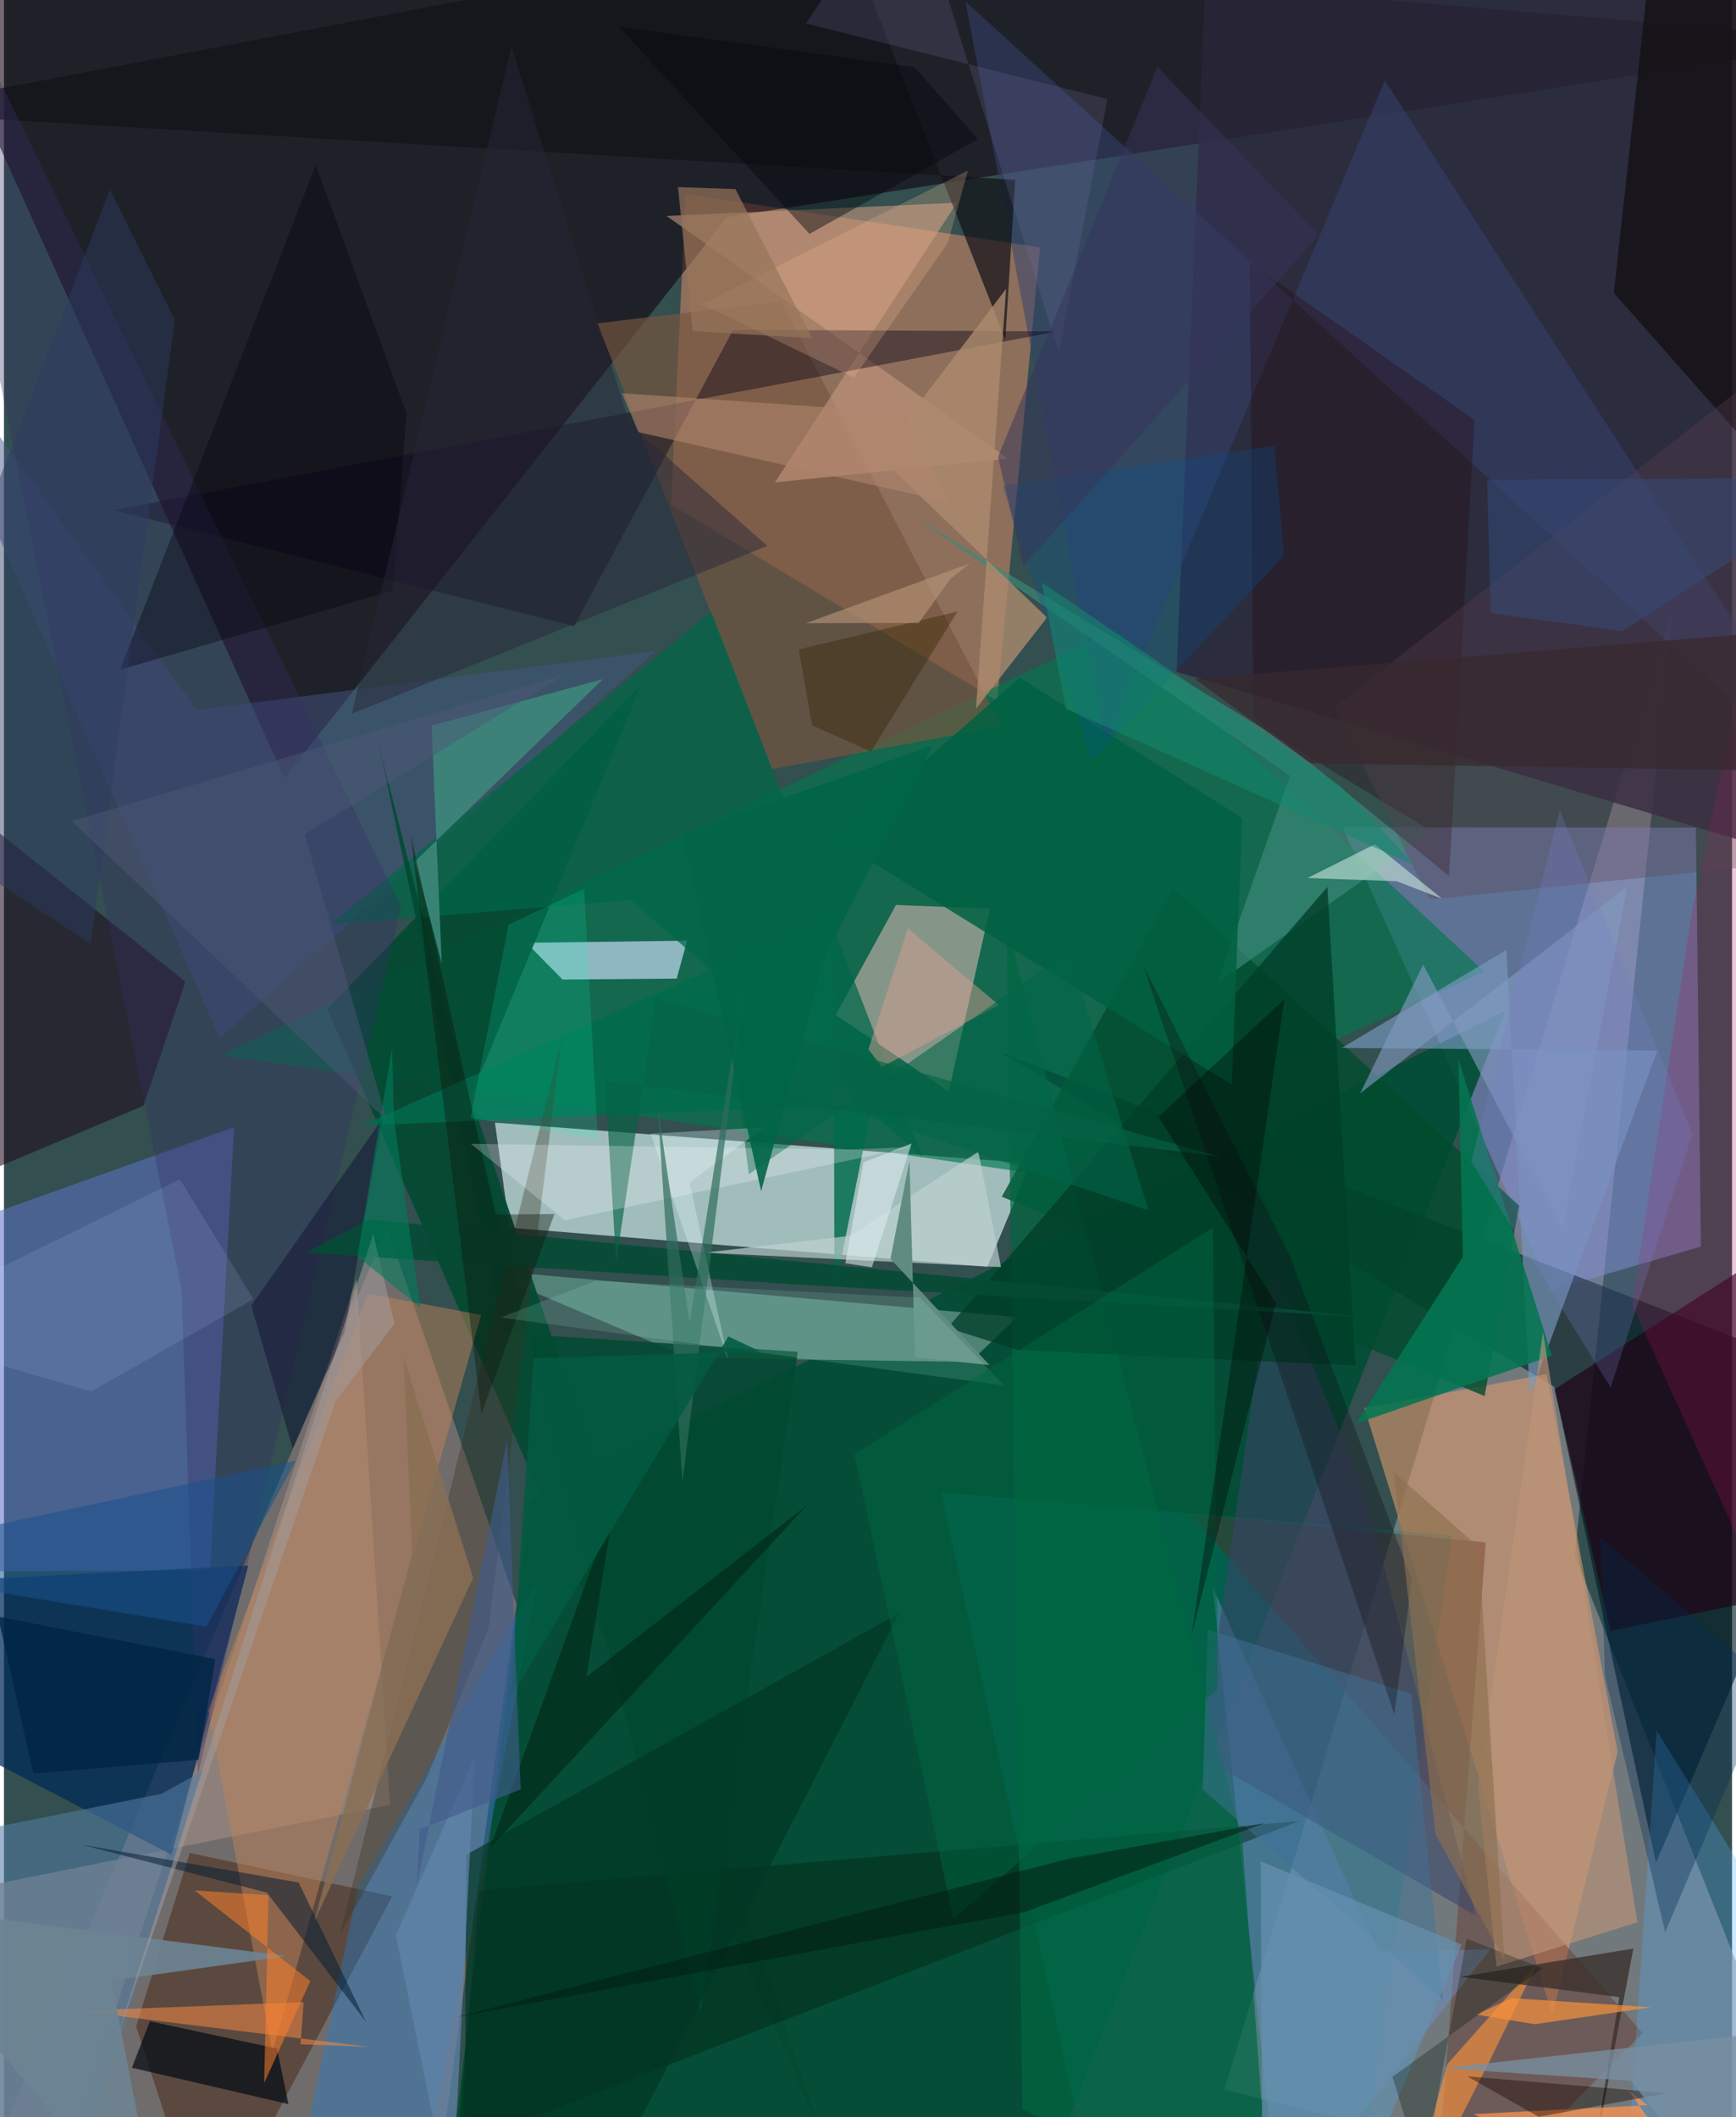 <svg xmlns="http://www.w3.org/2000/svg" width="228" height="278" viewBox="0 0 836 1024"><path fill="#334f4f" d="M0 0h836v1024H0z"/><path fill="#9a949b" fill-opacity=".608" d="M892.483 1086l-302.08-75.297 217.177-717.87-47.67 459.547z"/><path fill="#cfebe9" fill-opacity=".702" d="M237.515 542.976l7.072 50.806 231.189 18.888 20.835-50.007z"/><path fill="#a48582" fill-opacity=".537" d="M-20.574 1077.44l226.082 8.56 42.41-310.256-62.568-182.088z"/><path fill="#f09268" fill-opacity=".475" d="M480.481 338.935l20.741-219.262L329.806 93.82l-7.082 150.297z"/><path fill="#12000e" fill-opacity=".584" d="M135.691 376.354l214.144-271.332L898 19.439-62-62z"/><path fill="#8b99df" fill-opacity=".475" d="M820.945 602.93l-2.428-202.612-170.98-.161L748.419 624.01z"/><path fill="#004e34" fill-opacity=".906" d="M212.493 1079.044l41.973-353.52 471.947-236.732L490.946 1086z"/><path fill="#2a2539" fill-opacity=".827" d="M583.46-62L843.767-1.051 898 423.79l-330.744-98.94z"/><path fill="#5d71c5" fill-opacity=".549" d="M-62 760.18l45.529-169.39 127.77-45.58-11.568 214.34z"/><path fill="#00774e" fill-opacity=".635" d="M715.96 469.839l-212.517 98.524-398.336-57.965L538.24 304.317z"/><path fill="#001921" fill-opacity=".616" d="M898 670.442l-98.817 230.56L749.96 670.75 482.224 509.016z"/><path fill="#da9a6c" fill-opacity=".592" d="M749.096 974.638l-90.938-293.57 88.123-16.48 34.373 182.78z"/><path fill="#e6bdb9" fill-opacity=".541" d="M402.375 490.909l54.665 36.959 19.969-88.389-45.476-1.777z"/><path fill="#56877b" fill-opacity=".925" d="M331.546 656.768l135.942 1.923 22.792-21.635-259.353-22.9z"/><path fill="#008582" fill-opacity=".31" d="M700.413 742.632L651.924 1086l-121.765-10.809-76.732-353.315z"/><path fill="#988880" fill-opacity=".737" d="M-60.419 922.524l247.202-49.583-16.182-254.53L16.276 1086z"/><path fill="#004b2e" fill-opacity=".8" d="M482.724 578.79l82.768-148.957L733.031 583.16l-16.735 92.072z"/><path fill="#43210a" fill-opacity=".451" d="M98.155 1086l89.68-168.776-97.96-21.05L63.93 980.06z"/><path fill="#cee0fc" fill-opacity=".659" d="M252.727 456.004l17.508 17.758 55.209-.44 5.048-18.357z"/><path fill="#054a33" fill-opacity=".937" d="M156.392 487.972l152.12-157.074-82.73 199.691 170.524 503.997z"/><path fill="#692315" fill-opacity=".341" d="M716.843 746.022L691.15 1086l101.57-102.638L574.004 732.34z"/><path fill="#002b58" fill-opacity=".729" d="M-62 766.318l.93 56.772 142.184 74.006 37.1-139.917z"/><path fill="#1b7eda" fill-opacity=".365" d="M203.931 1046.112L134.928 1086l36.39-173.316 87.392-149.5z"/><path fill="#76563f" fill-opacity=".667" d="M376.111 145.824L482.62 351.259l-111.02 20.74-84.527-215.626z"/><path fill="#6e93d0" fill-opacity=".439" d="M719.008 942.817l-102.03 130.382-32.233-305.565 80.23 176.374z"/><path fill="#799bc1" fill-opacity=".639" d="M647.165 506.855l79.72-47.439 11.288 215.92 61.666-167.189z"/><path fill="#c28357" fill-opacity=".482" d="M129.831 992.54l101.01-356.563-54.719-10.302-77.276 201.45z"/><path fill="#35426e" fill-opacity=".541" d="M533.01 360.444L465.142.72 898 395.304 668.029 38.865z"/><path fill="#ca9a7f" fill-opacity=".573" d="M372.95 233.317l112.782-11.49-165.18-117.373 140.465-6.4z"/><path fill="#0f0819" fill-opacity=".447" d="M509.688 160.298L53.026 246.746l222.821 56.092 76.914-143.298z"/><path fill="#465785" fill-opacity=".482" d="M104.416 502.012l210.855-187.117-221.947 28.512L-57.91 133.646z"/><path fill="#006748" fill-opacity=".729" d="M303.426 435.316l-145.504 11.838 184.287-151.198 102.15 263.682z"/><path fill="#1f0b1d" fill-opacity=".565" d="M-57.572 358.681L87.786 474.8l-20.25 59.993L-62 589.267z"/><path fill="#3a4569" fill-opacity=".573" d="M658.495 723.136l53.662 203.473-133.359-77.18L613.41 612.03z"/><path fill="#002514" fill-opacity=".447" d="M95.579 1086l531.278-205.237-396.93 33.56-14.474 167.673z"/><path fill="#131318" fill-opacity=".718" d="M489.197 86.953l-4.76 77.353-78.066-199.183L-62 54.249z"/><path fill="#527ea4" fill-opacity=".561" d="M96.172 856.626L25.302 1086-62 895.349 76.184 867.6z"/><path fill="#100c0d" fill-opacity=".671" d="M898-14.847L801.177-62l-22.365 203.676 108.363 122.657z"/><path fill="#047651" fill-opacity=".875" d="M705.801 607.95l-51.647 80.618 94.672-32.89-45.174-143.187z"/><path fill="#200113" fill-opacity=".651" d="M878.954 589.515L898 763.945l-120.754 24.907-27.033-116.979z"/><path fill="#006741" fill-opacity=".694" d="M485.052 446.834l113.926 442.398 13.762 187.241-120.083-56.252z"/><path fill="#3e897a" fill-opacity=".659" d="M440.303 249.777l250.511 152.375-103.924 73.424 35.32-100.34z"/><path fill="#50acfd" fill-opacity=".278" d="M898 995.856l-12.857 66.037-98.006-41.262 12.385-183.616z"/><path fill="#b4155d" fill-opacity=".231" d="M816.356 442.756L851 274.568l-3.187 489.343-60.208-133.077z"/><path fill="#003e28" fill-opacity=".765" d="M640.24 428.967L456.518 642.225l33.891 10.754 163.41 7.47z"/><path fill="#004930" fill-opacity=".851" d="M384.05 653.787l-141.947-9.076-60.861-284.971 155.85 613.448z"/><path fill="#372d67" fill-opacity=".333" d="M192.113 438.484L-51.124-62l137.07 685.797 7.857 234.751z"/><path fill="#f78944" fill-opacity=".533" d="M144.995 968.352l-109.979 4.216 141.388 17.407-32.945-1.22z"/><path fill="#026b4c" fill-opacity=".824" d="M420.135 533.895l-246.989 10.51 228.241-102.152.368 182.841z"/><path fill="#ff943a" fill-opacity=".612" d="M673.241 1086l25.123-87.78 43.493-48.876-22.6 46.381z"/><path fill="#270a12" fill-opacity=".341" d="M711.386 203.148l-12.26 220.546-94.686-77.083-1.769-219.667z"/><path fill="#ac8a6e" fill-opacity=".796" d="M504.627 298.643l-81.522-77.97 61.715-80.979-14.58 203.05z"/><path fill="#010912" fill-opacity=".69" d="M70.582 977.625l61.54 13.203 5.51 26.863-75.749-17.598z"/><path fill="#382e2a" fill-opacity=".757" d="M781.488 965.936l-76.894-9.836 83.648-13.643-22.287 117.98z"/><path fill="#3c8579" fill-opacity=".937" d="M211.812 466.127l-12.91-49.552 90.849-88.086-82.9 22.46z"/><path fill="#393320" fill-opacity=".349" d="M269.645 503.523l-35.218 284.09-30.086 72.63-41.81 75.622z"/><path fill="#5c4051" fill-opacity=".314" d="M643.596 342.201l46.045 92.85L898 413.75l-3.831-268.125z"/><path fill="#bd9479" fill-opacity=".639" d="M722.075 951.182l68.133-21.46-45.66-285.372-31.475 220.235z"/><path fill="#d3f0e4" fill-opacity=".553" d="M695.722 434.668l-22.066-8.468-43.04-1.535 32.586-16.317z"/><path fill="#8199bf" fill-opacity=".627" d="M785.423 428.682l-31.5 165.574-67.36-127.694-30.52 62.286z"/><path fill="#f99250" fill-opacity=".765" d="M710.94 1022.522l84.21-4.325-9.359-7.308 52.122 73.662z"/><path fill="#021b32" fill-opacity=".522" d="M37.278 892.148l105.283 18.356 32.66 67.472-48.033-62.608z"/><path fill="#000109" fill-opacity=".361" d="M194.748 199.875l-6.635 85.777-131.968 38.253 94.69-244.194z"/><path fill="#141835" fill-opacity=".561" d="M183.13 541.059l-63.493 90.417 20.104 69.19 25.062-56.278z"/><path fill="#f7be94" fill-opacity=".243" d="M466.35 82.474l-9.73 34.997-45.463 65.165-73.512-35.529z"/><path fill="#bdd1d0" fill-opacity=".675" d="M409.364 597.738l62.021-40.706 10.963 55.82-143.5-6.97z"/><path fill="#b1856e" fill-opacity=".596" d="M306.95 209.015l149.803 33.81-21.524-43.284-136.22-9.338z"/><path fill="#f9913c" fill-opacity=".694" d="M729.378 966.444l67.566 4.375-56.42 8.22-28.296-4.681z"/><path fill="#006141" fill-opacity=".847" d="M491.433 327.745l-89.262 78.177 191.805 118.666 5.079-128.927z"/><path fill="#005196" fill-opacity=".259" d="M614.614 215.622l-131.555 19.39 43.166 132.862 93.059-98.942z"/><path fill="#003623" fill-opacity=".671" d="M433.167 780.16l-209.482 116.9-.963 159.765L276.726 1086z"/><path fill="#d79f91" fill-opacity=".486" d="M437.303 449.091l44.02 37.012-56.632 29.909-6.504-8.487z"/><path fill="#407297" fill-opacity=".482" d="M696.15 967.27L579.949 865.51l2.322-77.365 98.486 31.082z"/><path fill="#006648" fill-opacity=".58" d="M553.723 585.449l-199.565-66.86 6.186 49.323 154.704-107.604z"/><path fill="#110c15" fill-opacity=".322" d="M622.167 607.751l58.928 156.275-8.455 65.198-121.578-362.528z"/><path fill="#054b35" fill-opacity=".882" d="M146.063 605.932l30.457-16.04 487.452 47.54-281.628-16.254z"/><path fill="#354a77" fill-opacity=".549" d="M719.257 296.566l63.623 8.727L898 230.99l-180.523 1.054z"/><path fill="#eafbff" fill-opacity=".302" d="M367.864 545.284l-36.183 26.6 18.642 85.72-37.418-109.313z"/><path fill="#29263a" fill-opacity=".478" d="M302.731 205.18l66.563 58.857-201.062 81.241 77.275-322.793z"/><path fill="#0f150b" fill-opacity=".396" d="M196.66 403.11l34.352 280.655 35.297-96.574-28.475.273z"/><path fill="#b0c6fe" fill-opacity=".137" d="M42.159 672.985l78.565-44.605-35.596-58.019L-62 642.85z"/><path fill="#056245" fill-opacity=".643" d="M587.894 559.327L315.471 482.97l-19.333 127.37-5.294-87.378z"/><path fill="#5f8c7f" d="M440.741 656.416l-2.691-95.008-9.176 47.43 47.917 51.42z"/><path fill="#18528c" fill-opacity=".541" d="M-62 750.02l20.589 13.66 139.335 23.122 43.217-80.278z"/><path fill="#1a0600" fill-opacity=".408" d="M661.645 1038.726L852.535 1086l-144.657-81.738 96.721 8.113z"/><path fill="#7975a1" fill-opacity=".212" d="M387.971 11.34L437.498-62l72.816 232.603 23.525-122.67z"/><path fill="#6c8393" fill-opacity=".914" d="M52.03 957.945L76.728 1086-62 920.488l199.01 25.609z"/><path fill="#a29999" fill-opacity=".561" d="M178.635 596.67l10.315 43.492-28.486 37.512L53.919 988.022z"/><path fill="#fffdff" fill-opacity=".239" d="M271.314 590.177l167.86-35.362-29.962 1.15-183.363-2.748z"/><path fill="#7681cb" fill-opacity=".247" d="M816.813 548.454L752.642 391.79l-42.768 170.08 67.412 109.262z"/><path fill="#ff812b" fill-opacity=".525" d="M92.27 914.349l55.916 43.813-22.31 49.385 2.107-90.91z"/><path fill="#2f6c5b" fill-opacity=".694" d="M331.724 639.677l-15.487-104.196 12.004 181.287 31.778-254.773z"/><path fill="#352703" fill-opacity=".404" d="M419.4 363.563l-28.492-12.79-6.37-36.692 76.761-18.307z"/><path fill="#8a6e54" fill-opacity=".827" d="M193.278 656.177l33.706 106.997-76.833 166.113 47.358-178.464z"/><path fill="#2c3c63" fill-opacity=".459" d="M41.96 456.491l40.695-301.72-31.387-63.1L-62 388.193z"/><path fill="#adf6e1" fill-opacity=".149" d="M443.276 627.677l-156.839-8.15-46.194 17.7 243.628 32.93z"/><path fill="#006742" fill-opacity=".502" d="M587.264 817.032l-2.441-223.222L411.428 703.3l47.831 224.814z"/><path fill="#002918" fill-opacity=".647" d="M295.27 727.586l-13.528 83.541 106.43-82.803L235.138 893.95z"/><path fill="#002a55" fill-opacity=".337" d="M772.363 743.583l2.163 66.984 29.124 124 50.91-120.393z"/><path fill="#035b40" fill-opacity=".875" d="M365.857 653.652l-15.419-7.267-105.197 174.26 11.05-163.801z"/><path fill="#007c5b" fill-opacity=".592" d="M201.438 632.42l-30.458-24.782 16.78-100.822.94 34.814z"/><path fill="#39292e" fill-opacity=".749" d="M576.043 328.372l56.005 40.775L898 373.427v-71.244z"/><path fill="#b79679" fill-opacity=".624" d="M467.285 272.507l-9.422 7.51-15.356 21.304-54.483.072z"/><path fill="#6084aa" fill-opacity=".718" d="M219.458 1014.355l8.329-164.84-38.177 86.531 26.421 130.011z"/><path fill="#405c8c" fill-opacity=".616" d="M249.992 865.451l-48.93 19.383-1.385 27.639 43.724-215.971z"/><path fill="#6490af" fill-opacity=".722" d="M705.16 940.5l-97.166-40.222.985 185.722 42.792-16.674z"/><path fill="#798fa1" fill-opacity=".761" d="M787.088 1006.375l-91.482-6.058L898 978.212l-64.052 88.822z"/><path fill="#0cffc3" fill-opacity=".153" d="M244.111 447.258l-18.407 93.363 61.576 10.389-6.631-121.072z"/><path fill="#14886e" fill-opacity=".565" d="M513.782 342.773l-11.738-61.062 144.49 98.471 36.352 38.54z"/><path fill="#001203" fill-opacity=".282" d="M671.738 1004.483l72.575-52.498-36.706-14.319-21.16 115.411z"/><path fill="#e1ecf1" fill-opacity=".553" d="M407.043 611l12.844 1.947 19.218-59.907-23.309 9.157z"/><path fill="#4e5776" fill-opacity=".471" d="M185.156 541.857L32.85 397.153l238.908-71.09-126.297 77.443z"/><path fill="#967459" fill-opacity=".698" d="M390.973 163.576l-37.116-72.121-27.783-.977 7.073 69.679z"/><path fill="#021e14" fill-opacity=".537" d="M493.83 924.789l-274.904 50.78 295.627-76.45 95.273-17.32z"/><path fill="#002643" fill-opacity=".804" d="M102.24 802.467l-105.068-20.58 16.974 75.97 79.994-6.716z"/><path fill="#00080c" fill-opacity=".431" d="M389.696 113.128L297.46 12.892l143.12 19.606 30.63 34.83z"/><path fill="#8d6f4e" fill-opacity=".639" d="M725.923 948.252l-12.54-199.95-41.025-36.345 20.206 175.275z"/><path fill="#016546" fill-opacity=".89" d="M327.99 403.367l38.316 172.812 31.138-114.142 51.89-101.557z"/><path fill="#36345c" fill-opacity=".502" d="M480.905 220.97l77.084-188.554 78.217 81.197L493.212 273.85z"/><path fill="#000501" fill-opacity=".357" d="M619.377 483.366l-44.729 307.056L615.311 630.2l-56.734-90.035z"/></svg>